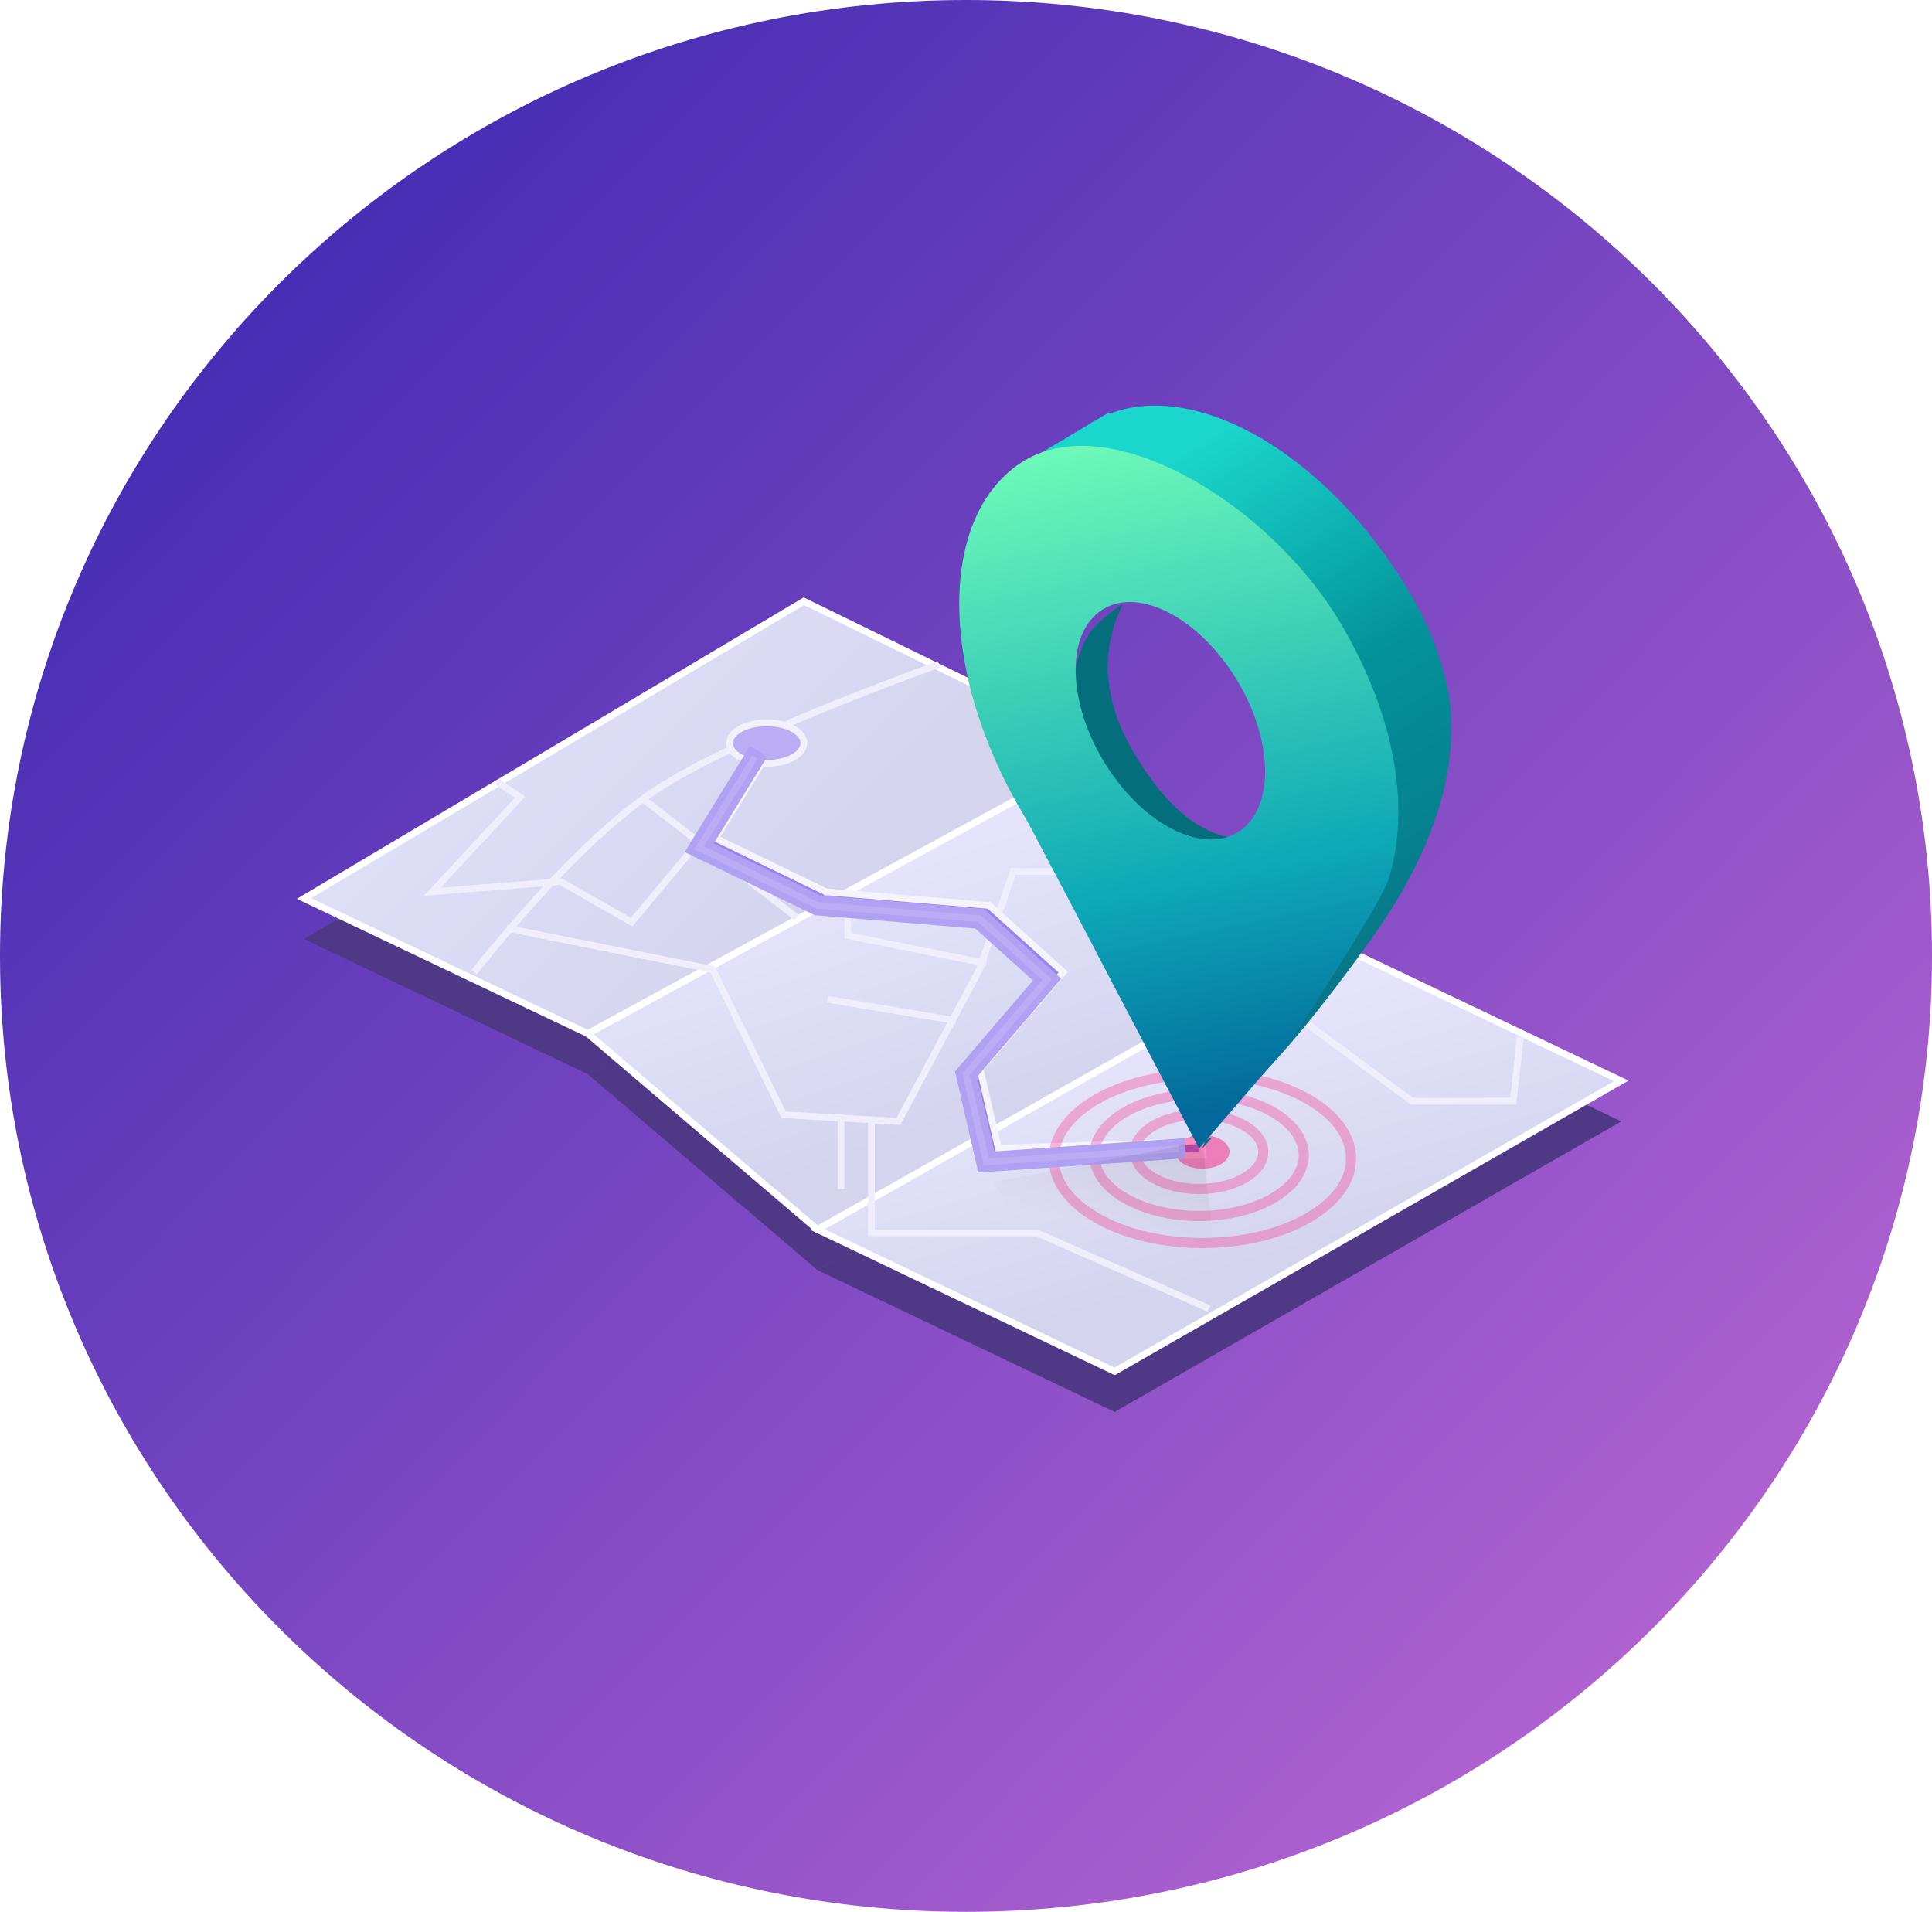 <svg xmlns="http://www.w3.org/2000/svg" xmlns:xlink="http://www.w3.org/1999/xlink" width="286" height="283" viewBox="0 0 286 283">
  <defs>
    <linearGradient id="integration-high-demand-address-b" x1="0%" x2="102%" y1="0%" y2="101%">
      <stop offset="0%" stop-color="#3023AE"/>
      <stop offset="100%" stop-color="#C86DD7"/>
    </linearGradient>
    <path id="integration-high-demand-address-a" d="M143,283 C221.977,283 286,219.648 286,141.5 C286,63.352 221.977,0 143,0 C64.023,0 0,63.352 0,141.5 C0,219.648 64.023,283 143,283 Z"/>
    <linearGradient id="integration-high-demand-address-c" x1="37.122%" x2="61.039%" y1="26.655%" y2="71.667%">
      <stop offset="0%" stop-color="#E5E4FC"/>
      <stop offset="100%" stop-color="#D5D4EF"/>
    </linearGradient>
    <linearGradient id="integration-high-demand-address-d" x1="2.176%" x2="80.034%" y1="0%" y2="41.965%">
      <stop offset="0%" stop-color="#E5E4FC"/>
      <stop offset="100%" stop-color="#D5D4EF"/>
    </linearGradient>
    <linearGradient id="integration-high-demand-address-e" x1="45.168%" x2="85.241%" y1="50%" y2="-18.479%">
      <stop offset="0%" stop-opacity="0"/>
      <stop offset="100%"/>
    </linearGradient>
    <filter id="integration-high-demand-address-f" width="113%" height="121.5%" x="-6.5%" y="-10.8%" filterUnits="objectBoundingBox">
      <feGaussianBlur in="SourceGraphic" stdDeviation=".684"/>
    </filter>
    <linearGradient id="integration-high-demand-address-g" x1="51.488%" x2="83.237%" y1="4.293%" y2="95.88%">
      <stop offset="0%" stop-color="#1BD6CD"/>
      <stop offset="39.844%" stop-color="#03939B"/>
      <stop offset="100%" stop-color="#0A697F"/>
    </linearGradient>
    <linearGradient id="integration-high-demand-address-h" x1="35.258%" x2="48.268%" y1="0%" y2="96.452%">
      <stop offset="0%" stop-color="#74FFB8"/>
      <stop offset="67.697%" stop-color="#0EA8B7"/>
      <stop offset="100%" stop-color="#03689B"/>
    </linearGradient>
  </defs>
  <g fill="none" fill-rule="evenodd">
    <use fill="url(#integration-high-demand-address-b)" xlink:href="#integration-high-demand-address-a"/>
    <polygon fill="#4F3987" points="165 209 240 166 196 145 121 188"/>
    <polygon fill="#4F3987" points="121 188 87 159 164 117 197 145"/>
    <polygon fill="#4F3987" points="87 159 45 139 119 95 164 117"/>
    <polygon fill="url(#integration-high-demand-address-c)" stroke="#FFF" points="165 203 240 160 196 139 121 182"/>
    <path fill="url(#integration-high-demand-address-c)" stroke="#FFF" d="M121,182 L87,153 L164,111 C167.477,116.192 170.477,119.859 173,122 C175.523,124.141 183.523,129.808 197,139 L121,182 Z"/>
    <polygon fill="url(#integration-high-demand-address-d)" stroke="#FFF" points="87 153 45 133 119 89 164 111"/>
    <polyline stroke="#F0EEFD" stroke-linecap="square" points="145.5 142.5 125.5 138.5 125.5 134"/>
    <polyline stroke="#F0EEFD" stroke-linecap="square" points="103.5 124.5 93.5 136.5 83 130.5 64 132 77 118 74 116"/>
    <polyline stroke="#F0EEFD" stroke-linecap="square" points="75.5 137.5 105.5 143.5 116 165 133 166 145 143.5 150 129 163 129 209 163 224 163 225 154"/>
    <path stroke="#F0EEFD" stroke-linecap="square" d="M70.5 143.5C80.865 130.665 89.698 121.832 97 117 104.302 112.168 118.135 106.001 138.5 98.5M95.5 118.5L117.5 135.5"/>
    <path fill="#9783ED" fill-rule="nonzero" stroke="#F6F4FB" d="M121.731,133.981 L103.069,124.917 L112.172,110.124 L113.876,111.172 L105.931,124.083 L122.269,132.019 L146.419,134.031 L157.394,143.91 L145.088,158.267 L147.789,169.973 L177.966,168.967 L178.033,170.966 L146.211,172.027 L142.912,157.733 L154.606,144.09 L145.581,135.969 L121.731,133.981 Z M122.437,132.1 L122.083,132.003 L122.269,132.019 L122.437,132.1 Z"/>
    <ellipse cx="177.5" cy="170.5" stroke="#FF006F" stroke-opacity=".91" stroke-width="1.5" opacity=".289" rx="9.5" ry="5.5"/>
    <ellipse cx="178" cy="170.5" fill="#FF006F" fill-opacity=".91" opacity=".471" rx="4" ry="2.5"/>
    <ellipse cx="177.5" cy="171" stroke="#FF006F" stroke-opacity=".91" stroke-width="1.5" opacity=".289" rx="15.5" ry="9"/>
    <ellipse cx="178" cy="171.5" stroke="#FF006F" stroke-opacity=".91" stroke-width="1.5" opacity=".289" rx="22" ry="12.5"/>
    <path stroke="#F0EEFD" stroke-linecap="square" d="M141 151L123 148M124.5 165.5L124.5 175.5"/>
    <polyline stroke="#F0EEFD" stroke-linecap="square" points="178.5 193.5 153.5 182.5 129 182.5 129 166"/>
    <ellipse cx="113.5" cy="110" fill="#BAACF5" stroke="#F2F0FB" rx="5.5" ry="3"/>
    <path fill="#BAACF5" fill-rule="nonzero" stroke="#B1A1F2" d="M120.731,134.981 L102.069,125.917 L111.172,111.124 L112.876,112.172 L104.931,125.083 L121.269,133.019 L145.419,135.031 L156.394,144.91 L144.088,159.267 L146.789,170.973 L174.933,169.001 L175,171 L145.211,173.027 L141.912,158.733 L153.606,145.09 L144.581,136.969 L120.731,134.981 Z M121.437,133.1 L121.083,133.003 L121.269,133.019 L121.437,133.1 Z"/>
    <g transform="translate(142 60)">
      <path fill="url(#integration-high-demand-address-e)" d="M37.712,111.353 L6.13,112.426 C8.639,118.55 11.081,122.312 13.455,123.71 C15.829,125.109 23.574,127.348 36.69,130.428 L37.712,111.353 Z" filter="url(#integration-high-demand-address-f)" opacity=".305" transform="rotate(-9 21.92 120.89)"/>
      <path fill="#046E7C" d="M24.269,29.323 C20.727,36.407 21.317,43.885 26.04,51.756 C30.763,59.627 35.916,63.759 41.5,64.153 C34.022,66.514 27.098,62.775 20.727,52.936 C16.802,46.874 15.552,40.099 19.067,34.046 C19.771,32.834 21.505,31.26 24.269,29.323 Z"/>
      <path fill="url(#integration-high-demand-address-g)" d="M9.859,24.169 C9.832,18.416 10.961,13.266 13.246,9.207 C12.894,8.768 12.476,8.069 11.993,7.11 L18.703,3.114 C18.997,2.911 19.298,2.717 19.606,2.531 C19.953,2.323 20.306,2.128 20.664,1.946 L22.017,1.141 L22.285,1.229 C35.311,-3.738 54.389,7.268 66.438,27.321 C70.046,33.326 71.839,38.753 72.632,43.827 C73.824,54.751 69.946,66.475 61,79 C51.698,92.022 43.839,101.007 37.421,105.954 L46.121,81.185 C43.088,79.88 39.969,77.968 36.894,75.572 C40.933,76.61 44.759,76.306 47.91,74.413 C57.077,68.904 57.052,52.028 47.853,36.719 C38.655,21.41 23.766,13.465 14.599,18.974 C12.567,20.194 10.987,21.973 9.859,24.169 Z M37.416,108.407 L36,110 L36.461,108.688 L37.416,108.407 Z"/>
      <path fill="url(#integration-high-demand-address-h)" d="M63.538,70.165 C62.742,72.588 57.758,80.808 48.588,94.825 L35.506,110 C18.902,78.266 10.338,61.969 9.816,61.108 C-3.241,39.589 -3.277,15.869 9.736,8.126 C22.748,0.384 46.6,14.944 56.938,33.07 C67.275,51.196 65.406,64.474 63.538,70.165 Z M41.188,63.225 C46.655,59.94 46.64,49.875 41.154,40.745 C35.668,31.615 26.789,26.877 21.321,30.162 C15.854,33.447 15.869,43.511 21.355,52.641 C26.841,61.771 35.72,66.51 41.188,63.225 Z"/>
    </g>
  </g>
</svg>
